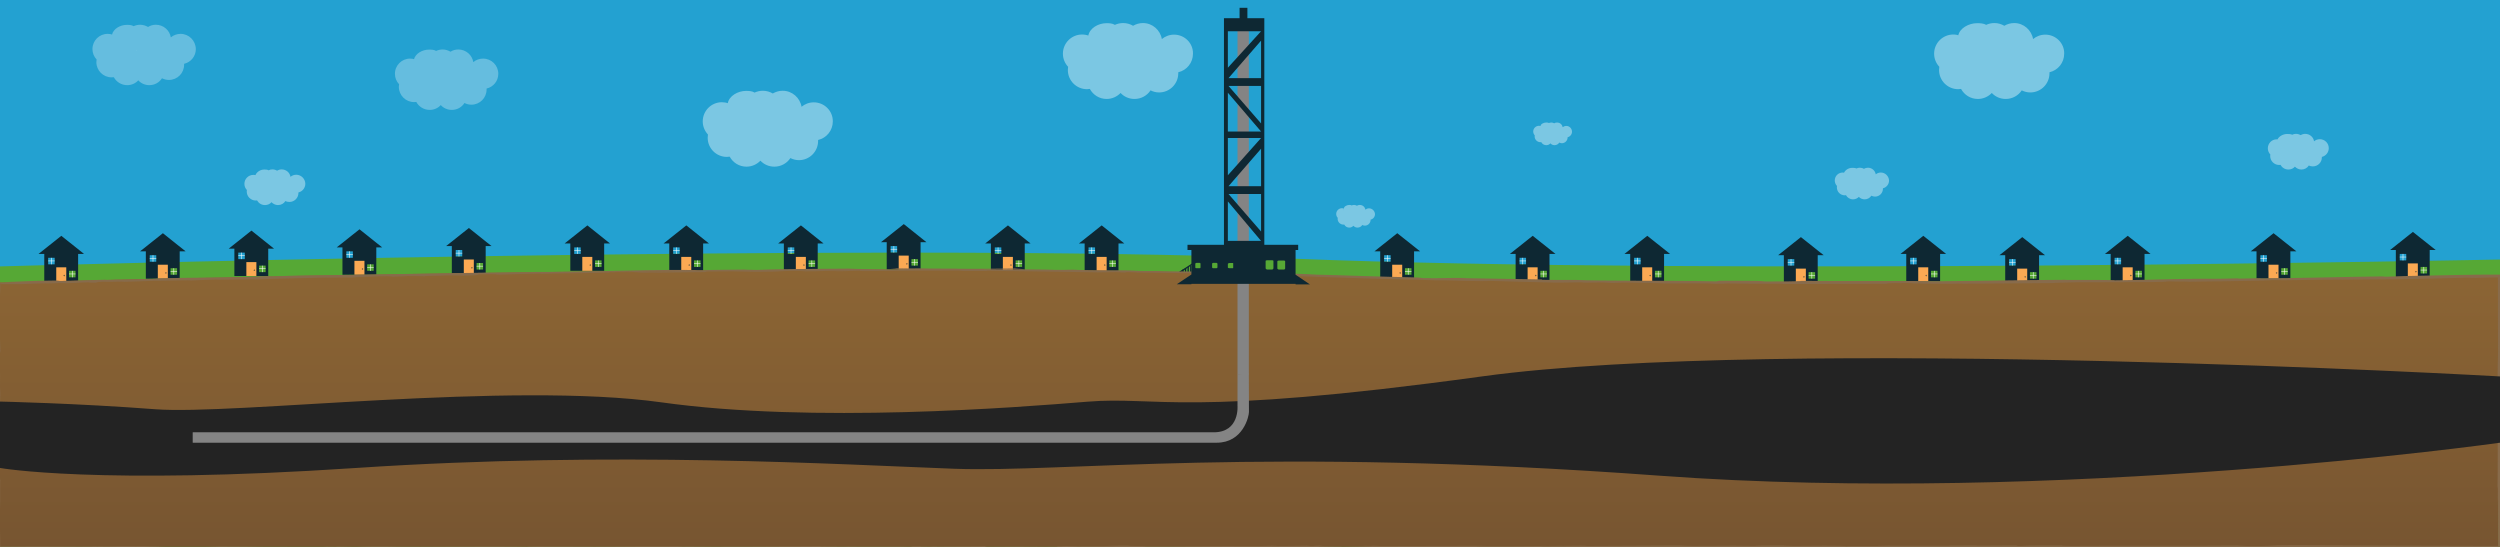 <?xml version="1.0" encoding="utf-8"?>
<!-- Generator: Adobe Illustrator 18.0.0, SVG Export Plug-In . SVG Version: 6.00 Build 0)  -->
<!DOCTYPE svg PUBLIC "-//W3C//DTD SVG 1.1//EN" "http://www.w3.org/Graphics/SVG/1.1/DTD/svg11.dtd">
<svg version="1.1" id="Layer_1" xmlns="http://www.w3.org/2000/svg" xmlns:xlink="http://www.w3.org/1999/xlink" x="0px" y="0px"
	 viewBox="0 0 1920 420" enable-background="new 0 0 1920 420" xml:space="preserve">
<rect id="gas-hero-base" fill="#23A1D1" width="1920" height="420"/>
<path fill="#56A835" d="M0,204.6c0,0,668.6-19.1,992-6c323.4,13.1,928,0.7,928,0.7V420H0V204.6z"/>
<g id="house">
	<path fill="#0E2833" d="M774.1,173.1L756.6,187h4.4v21h26v-21h4.5L774.1,173.1z M769,195h-5v-5h5V195z M785,205h-5v-5h5V205z"/>
	<rect x="770.2" y="197.3" fill="#FBA953" width="7.7" height="10.7"/>
	<rect x="764" y="192.2" fill="#FFFFFF" width="5" height="0.4"/>
	<rect x="766.3" y="190" fill="#FFFFFF" width="0.4" height="5"/>
	<rect x="780" y="202.2" fill="#FFFFFF" width="5" height="0.4"/>
	<rect x="782.3" y="200" fill="#FFFFFF" width="0.4" height="5"/>
	<circle fill="none" stroke="#0E2833" stroke-width="0.25" stroke-miterlimit="10" cx="776.4" cy="203.6" r="0.4"/>
</g>
<g id="house_13_">
	<path fill="#0E2833" d="M846.1,173.1L828.6,187h4.4v21h26v-21h4.5L846.1,173.1z M841,195h-5v-5h5V195z M857,205h-5v-5h5V205z"/>
	<rect x="842.2" y="197.3" fill="#FBA953" width="7.7" height="10.7"/>
	<rect x="836" y="192.2" fill="#FFFFFF" width="5" height="0.4"/>
	<rect x="838.3" y="190" fill="#FFFFFF" width="0.4" height="5"/>
	<rect x="852" y="202.2" fill="#FFFFFF" width="5" height="0.4"/>
	<rect x="854.3" y="200" fill="#FFFFFF" width="0.4" height="5"/>
	<circle fill="none" stroke="#0E2833" stroke-width="0.25" stroke-miterlimit="10" cx="848.4" cy="203.6" r="0.4"/>
</g>
<g id="house_34_">
	<path fill="#0E2833" d="M1073.1,179.1l-17.5,13.9h4.4v21h26v-21h4.6L1073.1,179.1z M1068,201h-5v-5h5V201z M1084,211h-5v-5h5V211z"
		/>
	<rect x="1069.2" y="203.3" fill="#FBA953" width="7.7" height="10.7"/>
	<rect x="1063" y="198.2" fill="#FFFFFF" width="5" height="0.4"/>
	<rect x="1065.3" y="196" fill="#FFFFFF" width="0.4" height="5"/>
	<rect x="1079" y="208.2" fill="#FFFFFF" width="5" height="0.4"/>
	<rect x="1081.3" y="206" fill="#FFFFFF" width="0.4" height="5"/>
	<circle fill="none" stroke="#0E2833" stroke-width="0.25" stroke-miterlimit="10" cx="1075.4" cy="209.6" r="0.4"/>
</g>
<g id="house_33_">
	<path fill="#0E2833" d="M1177.1,181.1l-17.5,13.9h4.4v21h26v-21h4.6L1177.1,181.1z M1172,203h-5v-5h5V203z M1188,213h-5v-5h5V213z"
		/>
	<rect x="1173.2" y="205.3" fill="#FBA953" width="7.7" height="10.7"/>
	<rect x="1167" y="200.2" fill="#FFFFFF" width="5" height="0.4"/>
	<rect x="1169.3" y="198" fill="#FFFFFF" width="0.4" height="5"/>
	<rect x="1183" y="210.2" fill="#FFFFFF" width="5" height="0.4"/>
	<rect x="1185.3" y="208" fill="#FFFFFF" width="0.4" height="5"/>
	<circle fill="none" stroke="#0E2833" stroke-width="0.25" stroke-miterlimit="10" cx="1179.4" cy="211.6" r="0.4"/>
</g>
<g id="house_32_">
	<path fill="#0E2833" d="M1265.1,181.1l-17.5,13.9h4.4v21h26v-21h4.6L1265.1,181.1z M1260,203h-5v-5h5V203z M1276,213h-5v-5h5V213z"
		/>
	<rect x="1261.2" y="205.3" fill="#FBA953" width="7.7" height="10.7"/>
	<rect x="1255" y="200.2" fill="#FFFFFF" width="5" height="0.4"/>
	<rect x="1257.3" y="198" fill="#FFFFFF" width="0.4" height="5"/>
	<rect x="1271" y="210.2" fill="#FFFFFF" width="5" height="0.4"/>
	<rect x="1273.3" y="208" fill="#FFFFFF" width="0.4" height="5"/>
	<circle fill="none" stroke="#0E2833" stroke-width="0.25" stroke-miterlimit="10" cx="1267.4" cy="211.6" r="0.4"/>
</g>
<g id="house_31_">
	<path fill="#0E2833" d="M1383.1,182.1l-17.5,13.9h4.4v21h26v-21h4.6L1383.1,182.1z M1378,204h-5v-5h5V204z M1394,214h-5v-5h5V214z"
		/>
	<rect x="1379.2" y="206.3" fill="#FBA953" width="7.7" height="10.7"/>
	<rect x="1373" y="201.2" fill="#FFFFFF" width="5" height="0.4"/>
	<rect x="1375.3" y="199" fill="#FFFFFF" width="0.4" height="5"/>
	<rect x="1389" y="211.2" fill="#FFFFFF" width="5" height="0.4"/>
	<rect x="1391.3" y="209" fill="#FFFFFF" width="0.4" height="5"/>
	<circle fill="none" stroke="#0E2833" stroke-width="0.25" stroke-miterlimit="10" cx="1385.4" cy="212.6" r="0.4"/>
</g>
<g id="house_30_">
	<path fill="#0E2833" d="M1477.1,181.1l-17.5,13.9h4.4v21h26v-21h4.6L1477.1,181.1z M1472,203h-5v-5h5V203z M1488,213h-5v-5h5V213z"
		/>
	<rect x="1473.2" y="205.3" fill="#FBA953" width="7.7" height="10.7"/>
	<rect x="1467" y="200.2" fill="#FFFFFF" width="5" height="0.4"/>
	<rect x="1469.3" y="198" fill="#FFFFFF" width="0.4" height="5"/>
	<rect x="1483" y="210.2" fill="#FFFFFF" width="5" height="0.4"/>
	<rect x="1485.3" y="208" fill="#FFFFFF" width="0.4" height="5"/>
	<circle fill="none" stroke="#0E2833" stroke-width="0.25" stroke-miterlimit="10" cx="1479.4" cy="211.6" r="0.4"/>
</g>
<g id="house_27_">
	<path fill="#0E2833" d="M1553.1,182.1l-17.5,13.9h4.4v21h26v-21h4.6L1553.1,182.1z M1548,204h-5v-5h5V204z M1564,214h-5v-5h5V214z"
		/>
	<rect x="1549.2" y="206.3" fill="#FBA953" width="7.7" height="10.7"/>
	<rect x="1543" y="201.2" fill="#FFFFFF" width="5" height="0.4"/>
	<rect x="1545.3" y="199" fill="#FFFFFF" width="0.4" height="5"/>
	<rect x="1559" y="211.2" fill="#FFFFFF" width="5" height="0.4"/>
	<rect x="1561.3" y="209" fill="#FFFFFF" width="0.4" height="5"/>
	<circle fill="none" stroke="#0E2833" stroke-width="0.25" stroke-miterlimit="10" cx="1555.4" cy="212.6" r="0.4"/>
</g>
<g id="house_26_">
	<path fill="#0E2833" d="M1634.1,181.1l-17.5,13.9h4.4v21h26v-21h4.6L1634.1,181.1z M1629,203h-5v-5h5V203z M1645,213h-5v-5h5V213z"
		/>
	<rect x="1630.2" y="205.3" fill="#FBA953" width="7.7" height="10.7"/>
	<rect x="1624" y="200.2" fill="#FFFFFF" width="5" height="0.4"/>
	<rect x="1626.3" y="198" fill="#FFFFFF" width="0.4" height="5"/>
	<rect x="1640" y="210.2" fill="#FFFFFF" width="5" height="0.4"/>
	<rect x="1642.3" y="208" fill="#FFFFFF" width="0.4" height="5"/>
	<circle fill="none" stroke="#0E2833" stroke-width="0.25" stroke-miterlimit="10" cx="1636.4" cy="211.6" r="0.4"/>
</g>
<g id="house_25_">
	<path fill="#0E2833" d="M1746.1,179.1l-17.5,13.9h4.4v21h26v-21h4.6L1746.1,179.1z M1741,201h-5v-5h5V201z M1757,211h-5v-5h5V211z"
		/>
	<rect x="1742.2" y="203.3" fill="#FBA953" width="7.7" height="10.7"/>
	<rect x="1736" y="198.2" fill="#FFFFFF" width="5" height="0.4"/>
	<rect x="1738.3" y="196" fill="#FFFFFF" width="0.4" height="5"/>
	<rect x="1752" y="208.2" fill="#FFFFFF" width="5" height="0.4"/>
	<rect x="1754.3" y="206" fill="#FFFFFF" width="0.4" height="5"/>
	<circle fill="none" stroke="#0E2833" stroke-width="0.25" stroke-miterlimit="10" cx="1748.4" cy="209.6" r="0.4"/>
</g>
<g id="house_24_">
	<path fill="#0E2833" d="M1853.1,178.1l-17.5,13.9h4.4v21h26v-21h4.6L1853.1,178.1z M1848,200h-5v-5h5V200z M1864,210h-5v-5h5V210z"
		/>
	<rect x="1849.2" y="202.3" fill="#FBA953" width="7.7" height="10.7"/>
	<rect x="1843" y="197.2" fill="#FFFFFF" width="5" height="0.4"/>
	<rect x="1845.3" y="195" fill="#FFFFFF" width="0.4" height="5"/>
	<rect x="1859" y="207.2" fill="#FFFFFF" width="5" height="0.4"/>
	<rect x="1861.3" y="205" fill="#FFFFFF" width="0.4" height="5"/>
	<circle fill="none" stroke="#0E2833" stroke-width="0.25" stroke-miterlimit="10" cx="1855.4" cy="208.6" r="0.4"/>
</g>
<g id="house_1_">
	<path fill="#0E2833" d="M694.1,172.1L676.6,186h4.4v21h26v-21h4.5L694.1,172.1z M689,194h-5v-5h5V194z M705,204h-5v-5h5V204z"/>
	<rect x="690.2" y="196.3" fill="#FBA953" width="7.7" height="10.7"/>
	<rect x="684" y="191.2" fill="#FFFFFF" width="5" height="0.4"/>
	<rect x="686.3" y="189" fill="#FFFFFF" width="0.4" height="5"/>
	<rect x="700" y="201.2" fill="#FFFFFF" width="5" height="0.4"/>
	<rect x="702.3" y="199" fill="#FFFFFF" width="0.4" height="5"/>
	<circle fill="none" stroke="#0E2833" stroke-width="0.25" stroke-miterlimit="10" cx="696.4" cy="202.6" r="0.4"/>
</g>
<g id="house_8_">
	<path fill="#0E2833" d="M615.1,173.1L597.6,187h4.4v21h26v-21h4.5L615.1,173.1z M610,195h-5v-5h5V195z M626,205h-5v-5h5V205z"/>
	<rect x="611.2" y="197.3" fill="#FBA953" width="7.7" height="10.7"/>
	<rect x="605" y="192.2" fill="#FFFFFF" width="5" height="0.4"/>
	<rect x="607.3" y="190" fill="#FFFFFF" width="0.4" height="5"/>
	<rect x="621" y="202.2" fill="#FFFFFF" width="5" height="0.4"/>
	<rect x="623.3" y="200" fill="#FFFFFF" width="0.4" height="5"/>
	<circle fill="none" stroke="#0E2833" stroke-width="0.25" stroke-miterlimit="10" cx="617.4" cy="203.6" r="0.4"/>
</g>
<g id="house_9_">
	<path fill="#0E2833" d="M527.1,173.1L509.6,187h4.4v21h26v-21h4.5L527.1,173.1z M522,195h-5v-5h5V195z M538,205h-5v-5h5V205z"/>
	<rect x="523.2" y="197.3" fill="#FBA953" width="7.7" height="10.7"/>
	<rect x="517" y="192.2" fill="#FFFFFF" width="5" height="0.4"/>
	<rect x="519.3" y="190" fill="#FFFFFF" width="0.4" height="5"/>
	<rect x="533" y="202.2" fill="#FFFFFF" width="5" height="0.4"/>
	<rect x="535.3" y="200" fill="#FFFFFF" width="0.4" height="5"/>
	<circle fill="none" stroke="#0E2833" stroke-width="0.25" stroke-miterlimit="10" cx="529.4" cy="203.6" r="0.4"/>
</g>
<g id="house_10_">
	<path fill="#0E2833" d="M451.1,173.1L433.6,187h4.4v21h26v-21h4.5L451.1,173.1z M446,195h-5v-5h5V195z M462,205h-5v-5h5V205z"/>
	<rect x="447.2" y="197.3" fill="#FBA953" width="7.7" height="10.7"/>
	<rect x="441" y="192.2" fill="#FFFFFF" width="5" height="0.4"/>
	<rect x="443.3" y="190" fill="#FFFFFF" width="0.4" height="5"/>
	<rect x="457" y="202.2" fill="#FFFFFF" width="5" height="0.4"/>
	<rect x="459.3" y="200" fill="#FFFFFF" width="0.4" height="5"/>
	<circle fill="none" stroke="#0E2833" stroke-width="0.25" stroke-miterlimit="10" cx="453.4" cy="203.6" r="0.4"/>
</g>
<g id="house_11_">
	<path fill="#0E2833" d="M360.1,175.1L342.6,189h4.4v21h26v-21h4.5L360.1,175.1z M355,197h-5v-5h5V197z M371,207h-5v-5h5V207z"/>
	<rect x="356.2" y="199.3" fill="#FBA953" width="7.7" height="10.7"/>
	<rect x="350" y="194.2" fill="#FFFFFF" width="5" height="0.4"/>
	<rect x="352.3" y="192" fill="#FFFFFF" width="0.4" height="5"/>
	<rect x="366" y="204.2" fill="#FFFFFF" width="5" height="0.4"/>
	<rect x="368.3" y="202" fill="#FFFFFF" width="0.4" height="5"/>
	<circle fill="none" stroke="#0E2833" stroke-width="0.25" stroke-miterlimit="10" cx="362.4" cy="205.6" r="0.4"/>
</g>
<g id="house_12_">
	<path fill="#0E2833" d="M276.1,176.1L258.6,190h4.4v21h26v-21h4.5L276.1,176.1z M271,198h-5v-5h5V198z M287,208h-5v-5h5V208z"/>
	<rect x="272.2" y="200.3" fill="#FBA953" width="7.7" height="10.7"/>
	<rect x="266" y="195.2" fill="#FFFFFF" width="5" height="0.4"/>
	<rect x="268.3" y="193" fill="#FFFFFF" width="0.4" height="5"/>
	<rect x="282" y="205.2" fill="#FFFFFF" width="5" height="0.4"/>
	<rect x="284.3" y="203" fill="#FFFFFF" width="0.4" height="5"/>
	<circle fill="none" stroke="#0E2833" stroke-width="0.25" stroke-miterlimit="10" cx="278.4" cy="206.6" r="0.4"/>
</g>
<g id="stairs">
	<line fill="none" stroke="#0E2833" stroke-miterlimit="10" x1="912.5" y1="205" x2="912.5" y2="213"/>
	<line fill="none" stroke="#0E2833" stroke-miterlimit="10" x1="914.5" y1="204" x2="914.5" y2="212"/>
	<line fill="none" stroke="#0E2833" stroke-miterlimit="10" x1="910.5" y1="206" x2="910.5" y2="214"/>
	<line fill="none" stroke="#0E2833" stroke-miterlimit="10" x1="908.5" y1="207" x2="908.5" y2="215"/>
	<line fill="none" stroke="#0E2833" stroke-miterlimit="10" x1="906.5" y1="209" x2="906.5" y2="215"/>
	<line fill="none" stroke="#0E2833" stroke-miterlimit="10" x1="904.5" y1="210" x2="904.5" y2="216"/>
	<line fill="none" stroke="#0E2833" stroke-miterlimit="10" x1="916.1" y1="202.5" x2="896.1" y2="215.5"/>
</g>
<g id="house_20_">
	<path fill="#0E2833" d="M193.1,177.1L175.6,191h4.4v21h26v-21h4.5L193.1,177.1z M188,199h-5v-5h5V199z M204,209h-5v-5h5V209z"/>
	<rect x="189.2" y="201.3" fill="#FBA953" width="7.7" height="10.7"/>
	<rect x="183" y="196.2" fill="#FFFFFF" width="5" height="0.4"/>
	<rect x="185.3" y="194" fill="#FFFFFF" width="0.4" height="5"/>
	<rect x="199" y="206.2" fill="#FFFFFF" width="5" height="0.4"/>
	<rect x="201.3" y="204" fill="#FFFFFF" width="0.4" height="5"/>
	<circle fill="none" stroke="#0E2833" stroke-width="0.25" stroke-miterlimit="10" cx="195.4" cy="207.6" r="0.4"/>
</g>
<g id="house_21_">
	<path fill="#0E2833" d="M125.1,179.1L107.6,193h4.4v21h26v-21h4.5L125.1,179.1z M120,201h-5v-5h5V201z M136,211h-5v-5h5V211z"/>
	<rect x="121.2" y="203.3" fill="#FBA953" width="7.7" height="10.7"/>
	<rect x="115" y="198.2" fill="#FFFFFF" width="5" height="0.4"/>
	<rect x="117.3" y="196" fill="#FFFFFF" width="0.4" height="5"/>
	<rect x="131" y="208.2" fill="#FFFFFF" width="5" height="0.4"/>
	<rect x="133.3" y="206" fill="#FFFFFF" width="0.4" height="5"/>
	<circle fill="none" stroke="#0E2833" stroke-width="0.25" stroke-miterlimit="10" cx="127.4" cy="209.6" r="0.4"/>
</g>
<g id="house_22_">
	<path fill="#0E2833" d="M47.1,181.1L29.6,195H34v21h26v-21h4.5L47.1,181.1z M42,203h-5v-5h5V203z M58,213h-5v-5h5V213z"/>
	<rect x="43.2" y="205.3" fill="#FBA953" width="7.7" height="10.7"/>
	<rect x="37" y="200.2" fill="#FFFFFF" width="5" height="0.4"/>
	<rect x="39.3" y="198" fill="#FFFFFF" width="0.4" height="5"/>
	<rect x="53" y="210.2" fill="#FFFFFF" width="5" height="0.4"/>
	<rect x="55.3" y="208" fill="#FFFFFF" width="0.4" height="5"/>
	<circle fill="none" stroke="#0E2833" stroke-width="0.25" stroke-miterlimit="10" cx="49.4" cy="211.6" r="0.4"/>
</g>
<g>
	<linearGradient id="SVGID_1_" gradientUnits="userSpaceOnUse" x1="959" y1="206.974" x2="959" y2="421">
		<stop  offset="0" style="stop-color:#8C6534"/>
		<stop  offset="1" style="stop-color:#775531"/>
	</linearGradient>
	<path fill="url(#SVGID_1_)" d="M-1,217c0,0,668.6-18,992-5.7c323.4,12.4,928,0.7,928,0.7v209H-1V217z"/>
	<g>
		<g>
			<g>
				<g>
					<path fill="#886B4B" d="M0.2,217c-0.1-2.2-0.3-1-0.2,5.2l0.3,4.4L0.2,217z"/>
					<path fill="#886B4B" d="M-0.4,258.5c0.2,7.3,0.4,15.6,0.7,10.9c-0.3-7.2-0.2-8.9-0.6-16.7c0-6.2,0.1-10.8,0.2-9.7
						c-0.1-2.2,0.1-9.6-0.1-12.9c-0.3,8-0.3,18.2-0.1,28.8C-0.3,261.2-0.4,259-0.4,258.5z"/>
					<path fill="#886B4B" d="M440.5,421l-3.9,0C437.7,420.9,439,420.9,440.5,421z"/>
					<path fill="#886B4B" d="M814.1,421.1c-2.8,0-4,0-4.2,0.1C812.6,421.2,814.8,421.2,814.1,421.1z"/>
					<path fill="#886B4B" d="M877.9,421.5c-1.4,0-2.5,0-3.8,0C875.6,421.5,877,421.5,877.9,421.5z"/>
					<path fill="#886B4B" d="M440.5,421l10,0.1C451.2,421,445.4,421,440.5,421z"/>
					<path fill="#886B4B" d="M0.4,341.6c0-2.1,0-3.8-0.1-5.4c0,1.7,0,3.4,0,5.1C0.3,341.4,0.3,341.5,0.4,341.6z"/>
					<path fill="#886B4B" d="M275.8,421.2l-3,0c-0.9,0-1.7,0.1-2.5,0.1L275.8,421.2z"/>
					<path fill="#886B4B" d="M149.4,421.3c2.9,0,3.9-0.3,4.9-0.4c-1.6,0.1-3.7,0.2-6.2,0.2C148.1,421.1,148.4,421.2,149.4,421.3z"/>
					<path fill="#886B4B" d="M-0.8,370l0-3.6C-0.8,367.3-0.8,368.9-0.8,370z"/>
					<path fill="#886B4B" d="M366.3,421.3c0.2,0,0.7,0.1,1.2,0.1C367.4,421.4,367,421.3,366.3,421.3z"/>
					<path fill="#886B4B" d="M146,214.9C146.1,214.9,146,214.8,146,214.9C145.3,214.9,145,214.9,146,214.9z"/>
					<path fill="#886B4B" d="M-0.5,216.9l2-0.1c0.2-0.1,0.4-0.1,0.4-0.2L-0.5,216.9z"/>
					<path fill="#886B4B" d="M994.7,421.9c-0.2,0-0.3,0-0.5,0C991.1,421.9,992.8,421.9,994.7,421.9z"/>
					<path fill="#886B4B" d="M1920.7,273.6c-0.3,12.1-0.3-19.8-0.6-1.5C1920.2,270.4,1920.5,288.7,1920.7,273.6z"/>
					<path fill="#886B4B" d="M0.3,344.9c0,1.7,0,3.4,0,5.2C0.3,347.7,0.3,346.1,0.3,344.9z"/>
					<path fill="#886B4B" d="M1920.1,272.1L1920.1,272.1l0,1.9C1920,273.2,1920.1,272.8,1920.1,272.1z"/>
					<path fill="#886B4B" d="M1263.7,421.7c-0.6,0-1.6-0.1-2.7-0.1C1261,421.6,1261.6,421.6,1263.7,421.7z"/>
					<path fill="#886B4B" d="M1063.3,421.3l5,0C1066.3,421.3,1064.7,421.3,1063.3,421.3z"/>
					<path fill="#886B4B" d="M1367.7,421.3c2.7,0,3.6,0.1,7.3,0c-0.3,0-0.7,0-1.1,0C1372.6,421.3,1370.8,421.3,1367.7,421.3z"/>
					<path fill="#886B4B" d="M1476,421.3c-0.6,0-1.3,0-2-0.1c-1.1,0-2.3,0-3.4,0L1476,421.3z"/>
					<path fill="#886B4B" d="M475.1,209.4c-2.4-0.1-3.8-0.1-5-0.2C471.8,209.4,455.8,209.7,475.1,209.4z"/>
					<path fill="#886B4B" d="M0.2,341.7c0.1,0.6,0.1,1.6,0.1,3.2c0-1.2,0-2.4,0-3.6C0.3,341,0.2,340.9,0.2,341.7z"/>
					<path fill="#886B4B" d="M1372.1,419.1l17.2,0C1384.5,419.1,1378.3,419.1,1372.1,419.1z"/>
					<path fill="#886B4B" d="M1251.9,217.6l-4,0C1249.5,217.6,1250.9,217.6,1251.9,217.6z"/>
					<path fill="#886B4B" d="M1440.4,419.1c3.1,0.1,6.3,0.2,9.7,0.2c0.7,0,1.5,0,2-0.1L1440.4,419.1z"/>
					<path fill="#886B4B" d="M470,209.2C470.1,209.2,470.1,209.2,470,209.2C470.1,209.2,470.1,209.2,470,209.2z"/>
					<path fill="#886B4B" d="M356.7,211.4c16.4-0.2,7.7-0.5,11.2-0.7c19.6-0.4,9.1,0.1,15.7,0.2c12.2-0.3,21.6-0.7,30.7-0.8
						c0.7,0.1,2.5,0.1,0.4,0.2c12.9-0.4,38.3-0.5,53.4-1c1.1,0,1.7,0,2,0.1c-2.4-0.2-2.8-0.3-2.3-0.5c7.3-0.1,13.6-0.4,16.4-0.2
						c-4.5,0-4.9,0.1-7,0.2l7.7-0.2c6.9,0.3-10.5,0.2-10.5,0.5c15-0.3,32.5-0.7,44-0.7c2.4,0.3-26.9,0.4-11.5,0.5l-17.8,0
						c13.6,0.4-10.8,0.1,1.7,0.5c23.4-0.1,26.2-0.4,49.6-0.5c5.3-0.2-1.7-0.3,3.5-0.5c33.2-0.5,26.2,0.7,50.6,0.1
						c6.3-0.3,8.8-0.7,26.2-0.6l-5.9,0.4c22.7,0,12.9-0.6,36.7-0.4c-4.2,0.2-17.8,0.2-14.4,0.2c15.4,0.3,10.9-0.2,22.7-0.3l2.5,0.3
						c12.1-0.1,24.8-0.2,37.8-0.3c13,0,26.4,0,39.7-0.1c-1.5,0.1-6.1,0.2,0.2,0.3c8.4,0,17.2,0,26,0c4.4,0,8.9,0,13.3,0.1
						c4.5,0.1,8.9,0.1,13.4,0.2c17.9,0.3,35.6,0.5,51.8,0.8l12.4-0.2c2.9,0.1,5.4,0.2,2.2,0.2c12.7,0.3,0.7-0.2,6.8-0.2
						c7.2,0.1,9.5,0.3,5,0.3c11.2,0.1,27.1,0.3,43.2,0.5c4,0.1,8.1,0.1,12,0.2c4,0.1,7.9,0.2,11.6,0.3c7.5,0.2,14.5,0.5,20.4,0.8
						l-4.6-0.1c18.3,0.7,20.7,0,37.7,0.8l-3.3,0c19.9,0.6,40.9,1.3,60.7,2c4.9,0.2,9.8,0.3,14.6,0.4c4.8,0.1,9.4,0.2,13.9,0.3
						c9,0.2,17.5,0.5,25.1,0.8c2.9-0.1,12.8,0.1,22.2,0.4c9.5,0.2,18.5,0.3,19.8,0c22.8,0.6,16.2,0.6,48.3,1.3
						c8.6,0.2,12.8-0.2,23.3-0.2l0.3,0.3l14.4-0.2l7.6,0.4l9.9,0c-4-0.1-8.4-0.2-7.8-0.3c7.8,0,17.2,0.1,24.8,0.3
						c3.8,0.1,7.1,0.2,9.5,0.2c2.4,0.1,3.9,0.1,3.9,0.2l36.7-0.1c-0.8,0.1-7,0.1-11.8,0.2c19.6-0.2,3.6,0.3,21.5,0.1
						c-2.4-0.1,1.3-0.2,1.7-0.2c8.9,0.2,29.3,0.3,44.4,0.2l-2.9,0.2c27.2,0,57.4,0,87.9-0.2c-11-0.1-8.4-0.4,0.5-0.5l3.6,0.3
						c5.8-0.2-9.4-0.1,2.5-0.4c11.4,0,7.7,0.3,1.1,0.5l13.9-0.2c0.8,0.1-2.4,0.2-3.3,0.3c5.7-0.2,23.9,0.3,32.1-0.1l0.8,0.1
						c30.5-0.2,44.4-0.3,69.2-0.5c0.5-0.3,10.2-0.3,17.6-0.6c18.3-0.1,38.6,0,60.6-0.2c15.5-0.3,4.5-0.3,11.5-0.5
						c1.1,0.2,23.1,0,11.7,0.3c26.4-0.3,33.7-0.4,67.2-1c-3.6-0.1-7.7-0.1-5.6-0.2c6.1-0.1,13.8-0.1,12.9,0.1l-1.6,0
						c37.5-0.8,86.6-0.4,116.4-1.4l-1.7,0.1l31-0.8c14.2-0.2-8.5,0.3,2,0.3c7.4-0.2,14-0.4,20.1-0.5c0,10.4,0,19.5,0,28.6
						c0,9.4,0,18.8,0.1,29.3c-0.8,21.3,0.1,75.6-0.4,104.3l0.2-1.7c0.2,7.4-0.1,9-0.1,14.5c0.1-0.8,0.2-8.1,0.3-3.4
						c0,11.4,0,22.9,0.1,34.7c-25.7-0.1-51.8-0.1-78-0.2c-26.6-0.1-53.2-0.2-79.5-0.3c-23.6,0-13.4,0.9-43.1,0.5l8.4-0.3
						c-47.6,0.4-97.4,0-144,0.3c2.8-0.1,2.9-0.2,7.4-0.2c-4.9-0.1-14-0.1-21.9-0.1c-3.9,0-7.6,0.1-10.3,0.1c-1.3,0-2.4,0.1-3.2,0.1
						c-0.8,0-1.2,0-1.2,0.1c-7.3,0-1.7-0.2-6.2-0.3c-9.9-0.1-24.8,0.3-30,0.1c-0.9,0,2.8-0.1,4.6-0.1c-6.4,0.1-30,0-23.8,0.2
						c-17.5-0.1-33.5,0.1-47.4,0c-9.1,0.3-30-0.1-32.8,0.3c1.3-0.5-30.7-0.4-41.7-0.2c3.7-0.1-9.6-0.1-5.3-0.3
						c-12.6,0-24.2,0.1-22,0.3c-23.3-0.5-46.8,0.4-59.9-0.3c-37.5,0.2-72.2,0.3-106,0.5c1.2-0.5,37.3,0,35.9-0.5
						c-32,0.2-50.5,0.6-82.2,0.5c-8.2-0.1,4.7-0.2,7.4-0.3c-32,0.2-61.8,0-90.3,0.2c0,0,0.8,0,2-0.1c1.1,0,2.6,0,4.1-0.1
						c-5.6,0-13-0.1-12.4,0.1l5.5-0.1c9,0.3-22.3,0.6-23.3,0.8c9.5-0.6-28.1-0.1-13-0.9c-3.7,0-8.3,0.1-7.5,0.3
						c-5.5,0-7.2-0.1-1.7-0.3c-20.1,0.1-13,0.3-31.2,0.3c0.1-0.1,3.7-0.1,5.6-0.3c-9.2,0.2-18.5,0.4-33.9,0.3
						c0.9-0.1-0.9-0.1,3.7-0.1c-26.4,0-45,0.5-74,0.3c8.5-0.4-9.9-0.1-11.4-0.5l-15.6,0.1l6.3,0.2c-13.6,0-25.7,0.3-37.4,0.1
						l10.1-0.2l-25.6,0.1l14.5,0.1c-13.8,0.2,1.5,0.5-16.7,0.4c3.7,0-13.7,0-20.8-0.2l0,0c-6.8,0.1-13.7,0.2-23.8,0.2
						c-2.6-0.1,2.1-0.4,0.4-0.5c-6.7,0.3-32,0.1-40.4,0.4c2.8-0.1,3-0.3,2-0.3l-5.6,0.3c-6.3-0.1-7.2-0.1-6.2-0.3
						c-19,0,6,0.5-16.5,0.3c1.8,0,0.9-0.1,4.6-0.1c-22.7-0.1-43.8,0.2-64.6,0c-6.1-0.4,18.2-0.1,11.2-0.4c-30,0.1-62.2,0.5-91.3,0.4
						l5.4,0c-4,0.5-21.6-0.3-36.3,0c3.6,0,4.7-0.3,3.7-0.2c-19.9-0.1-40.7,0.1-70.9,0.3l3.7-0.1c-11.7-0.1-30.9-0.1-43.6-0.1
						c-3.8,0.1-11,0.1-6.6,0.3c-39.1-0.8-74.5,0.4-109.2-0.2c4.1,0,9.9-0.1,6.6-0.1l-29.5,0.1c2.3,0.2,3.9,0.1,10.1,0.3
						c-3.7,0.1-12.1,0.2-19.4,0.2c13.3-0.2-0.1-0.4-5.9-0.5c1,0.1-1,0.1-0.5,0.2c-15.4-0.4-2.6,0.5-23.6,0.2l1.1-0.1
						c-7.9,0.1-15.1,0.2-23.6,0.2c-3.5-0.3,8.4-0.1,8.9-0.3c-11.9,0-23.6,0.5-34.4,0.2c5.1,0,12.4-0.1,17.4-0.1
						c-11.8-0.3-13.1-0.2-21.9-0.3l0.9,0l-20.2-0.1l5.1,0.1c-14.9,0.7-30.4,0.1-50.5,0.6c19.6-0.4,3.2-0.3,4.7-0.6
						c-5.1-0.1-13-0.2-10.7-0.3c-9.5,0.2-15.9-0.2-29.3,0.2c-0.6-0.1-10.2,0-8-0.3c-12.4,0.1,2.9,0.2,1.9,0.3
						c-19.1,0.3-44.8-0.4-72.2,0.1c-1.5,0-2.8,0-3.6,0c-0.1-4.8-0.1-8.7-0.2-12.2c-0.1-3.6-0.1-6.8-0.2-10c-0.1-6.4-0.2-12.8-0.3-23
						c0.2-7.4,0.4,6.1,0.4,6.1c0.1-11.9,0.1-20.9,0-32.2c0.1,2.3,0.2-0.1,0.3-3.5c0-9-0.4-6-0.2-18c0.1,2,0.3,4.7,0.4,9
						C0.1,325.6,0,315-0.1,304c0.2-2.9,0.3,6.7,0.4,10.5c-0.1-12.4-0.2-32.1-0.4-35.9l-0.1,7.9c0-4.5,0.2-2.3,0.3,1
						c0.2,10.6-0.1,15.3-0.2,15.9l-0.1-7.8c-0.6,8.1,0.1,31.5,0.1,47.3l-0.4-6.6l0.3,16.2c-0.1,3.4-0.3,5.8-0.4-2
						c-0.2,11.3,0.1,10-0.1,19.8c0,1.1-0.1,0.6-0.1-0.4l0.1,11.1c-0.1-2.2-0.3,1.8-0.2-5c-0.2,19.9,0.3,32,0,39.5l0-1.7
						c0,3,0,5.4,0,7c2.2,0,3.8,0,5-0.1c1.1,0,1.8,0,2.3-0.1c0.9,0,0.7-0.1,0.6-0.1c-0.2-0.1-0.1-0.2,9.2-0.4l13.9,0.8l2.7-0.3
						c2.8,0,8.5,0,7.4,0.2c10.6-0.2-1.8-0.1,4.3-0.3c13.7,0.3,37.7-0.1,40.8,0.4c4.9-0.2-13.1-0.2,1.5-0.3
						c4.2,0.5,16.9-0.1,29.4,0.2c-3.8,0.3-15.7,0.1-3.2,0.4c7.5-0.5,24.3,0.1,34.9,0c0.2-0.2,6-0.2,13.9-0.2c7.9,0,17.9,0,26.8,0
						c-1.1,0.1,33.3,0.2,49.8,0.3l-0.5,0.1c3.2-0.4,20.2-0.3,32.5-0.4c-0.5,0.2-2.7,0.3-9.4,0.4l11.6,0c2.7-0.1,6.4-0.2,13.9-0.2
						l-2.9,0.3c15.5,0,31.2-0.3,51.1-0.1c1.1-0.3-15.8-0.7,5.2-0.9c0.8,0.1,1.6,0.4-3.9,0.4c1.8,0,6.4-0.1,10.1-0.1l-8.4,0.2
						c9.1,0.1,4.7-0.2,12-0.2c-0.1,0.2,5.4,0.1,4.3,0.3c-1.9,0-6.3-0.1-9.1,0c8.2,0,18.1,0.2,21.3,0.3c-0.7-0.1,0-0.3,6-0.3
						c15.5,0,5.3,0.2,14.3,0.3c3.7-0.1,13.6,0,13.9-0.3c4.5,0,5.4,0.1,7.1,0.2c8-0.1,37.4,0,28.4-0.4l-2.1,0c0.4,0,0.8,0,1.3,0
						c-0.1,0,0,0-0.1,0h0.1c26.2-0.3,54.5,0.2,80.6,0l0,0.1c15.5-0.1,34.6-0.1,45.7-0.3c4.6,0,10.9,0.2,8.9,0.3
						c11.9-0.1,13.2-0.2,30.4,0c-11.9,0.2,4.1,0.2-12.2,0.1c15.4,0.1,18.9,0.2,35.5,0c-5.6,0.3,11.6,0.3,19,0.2l-10.8-0.2
						c8.3,0,15.5,0,22.8,0l-4,0.3c31.6,0.4,57-0.7,81,0c8.4-0.2-17.2-0.2-9.7-0.4c14.5,0,29.7,0.5,34.2,0.5
						c19.9,0.2,18.6-0.5,39.4-0.4c-2.7-0.1-5.2-0.4,10.4-0.5c14.5,0,17.9,0.5,8.7,0.6c-3.5,0-5.2,0-5-0.1c-4.7,0-10.9,0.1-5.1,0.2
						l1.9-0.1c7.2,0.1,27.2,0.1,22.5,0.3c11-0.1,4.7-0.2-3.4-0.3c18.7,0.2,29.1,0,48.3,0.1c-3.1-0.1-5.9-0.2-2.8-0.2
						c28.2,0.1,12.4-0.2,31.5-0.3c10.8,0.2-3.9,0.4,15.3,0.3c11.7,0.1,2.5,0.3-2.2,0.4c17.5-0.2,32.7,0.2,42.7,0.2l-9.2,0.1
						c5.5-0.1,10-0.1,14.6-0.1l-5.3-0.2c2.7,0,5.2,0,7,0c1.8,0,2.9,0,2.9,0.1c5.6-0.2-4.3-0.4,6.8-0.6c7.2,0.1,22-0.1,24.5,0.2
						c-22.7-0.1,2.5,0.3-16.7,0.4c3.7,0,8.2,0,13.7,0c0.8,0-0.8,0.1-2.2,0.1c21.7,0.3,10-0.4,32.5-0.3c-2.9,0.2,5.2,0.3,8.9,0.3
						c-9.1,0-4.3-0.3,4-0.4c14.4,0.1,15.7-0.1,23.2-0.1l-8.6-0.1c2.9-0.2,10.1-0.2,20.2-0.2c0.9,0.1-9.1,0.1-5.5,0.2
						c11.2-0.3,25.2,0.3,40.8,0.1c7.2,0.1,0.7,0.3,7,0.4c17.5-0.2,18.9,0.2,37.3,0.1c-5.3-0.2-6.2-0.2,6.7-0.4l-30.2,0.2l19.4-0.3
						c-9.1,0-19.2,0.1-24.7,0.1c9.2-0.2,8.3-0.1,3.9-0.3c12.5,0.4,24.7-0.2,39.1,0l-0.4,0.6c21.6,0.3,38.5-0.3,66.6-0.2l-9-0.1
						c3.8-0.2,17.4,0,26.5-0.1c-0.8,0.2,4.8,0.3,8.7,0.4c-0.5-0.1,20.6,0,23.1-0.4l12.5,0.3c22.7,0.1,25.9-0.6,47.7-0.5
						c-6.6,0.2,3.3,0.4-11.3,0.5c3.6,0,7.1,0,9.7,0c2.6,0,4.2,0,4.3-0.1c4.3,0.1,20.2-0.3,26.9-0.1c3.1-0.1,4.1-0.3,12.3-0.3
						c0.9,0,0,0.1,0,0.1c0,0,0.2,0,0.5,0c0.3,0,0.8,0,1.4,0c1.1,0,2.5,0,3.6-0.1c2.3,0,3.7-0.1,0.1-0.2c22.4,0.6,62.7,0,82.3,0.5
						c15.9,0,35.1-0.1,49.5-0.1c-0.9,0.1,0,0.1-2.8,0.1c19.9,0.2,12.2-0.6,34.9-0.4c11.6,0.3-12,0.2-4.8,0.3
						c3.1,0.6,27.3-0.1,42.6,0.3l-3.7,0c11.7,0.2,28.4-0.2,47.5-0.2c0,0-0.9,0.1-0.1,0.1c13-0.3,37.7-0.4,56-0.5
						c-5.7,0.3-8.3,0.1-4.8,0.4c8.2,0-2.4-0.4,14-0.5c5.3,0.1,17.2,0.3,18.7,0.5l-15.5,0c7.9,0.4,20,0,28.2,0l-1,0.2
						c23.7-0.1,24-0.4,49.5-0.4l-2.6-0.1c13.9-0.4,11.7,0.2,25.5-0.1l4.2,0.4c9.2-0.1,32.2-0.4,48.6-0.5c-9.3,0.3-28.6,0.4-40.5,0.6
						c9.1,0,30.9,0,35.7-0.2c-3.7,0-8.3,0.1-11.9,0.1c11.2-0.3,25.9-0.5,44-0.5c-1,0.2,3.2,0.3,9.9,0.4c6.9,0,16.3,0,25.4,0.1
						c0-5.6,0.1-11.1,0.1-15.9c0-4.5,0.1-8.3,0.2-10.8c-0.3-32.1,0.1-63.6,0.1-101c-0.6,13.3,0-10.9-0.6-8.6c0-8.7,0-12,0-12.8
						l0.4-26.4c0.2-6.3,0.1,8.3,0.3,7.5c0-19.1,0.3-8,0.4-20.6c-0.2,2.6-0.3-6.6-0.2-17.5l-0.3,15.3c0-4.4-0.1-7.9-0.1-10.9
						c0-3.4,0-6.2,0-8.7c-1.5,0-2.9,0-4.3,0c-1,0-2,0-3,0c-2,0-3.9,0-6.1,0c-4.5,0-10,0.1-19.1,0.4l8.5-0.3
						c-13.8,0.4-50.8,0.8-64.3,1.5c-2.4,0-5.7-0.2,0.4-0.3c-32.9,0.4-73.3,1.6-98.9,1.6l2.5-0.2c-6.1,0.1-10.7,0.4-18.4,0.4
						c0.4-0.1,2.5-0.2-0.4-0.2c-3.3,0.1-16.3,0.4-24.5,0.4l7-0.2c-32.1,0.1-49.3,1-76.2,1.3c0-0.1-1.6-0.2-4.1-0.2
						c-2.6-0.1-6.1-0.1-10-0.1c-7.9,0-17.4,0-23.7,0l0.4-0.1c-18.7,0.1-34.6,0.3-50.1,0.5c-15.5,0.2-30.7,0.5-48,0.6
						c-10.7-0.2-29-0.2-48.8-0.2c-19.8,0.1-41.3,0-58.6-0.1c5.3,0.1-0.9,0.3-7,0.4c-8.1-0.1-22.4,0.3-21.1-0.1l2.9,0
						c-6.1-0.4-22.8-0.4-35.8-0.4l-2.1,0.5c-8.5-0.2-18.3-0.3-28.6-0.4c-10.2,0-20.9-0.1-31.1-0.1c-20.4-0.1-38.8-0.2-48.1-0.6
						c-4.1,0-8.7,0-13.3,0c-4.6,0-9.2,0-13.2-0.1l0.4-0.3c-22.7-0.4-34.1-0.6-62.2-1l5.7-0.1c-15.9-0.3-20,0.4-34.7,0.1l-4.4-0.5
						c-6.9-0.2-13.9-0.3-20.8-0.5c-6.9-0.2-13.9-0.4-20.8-0.6c-13.9-0.5-27.7-0.9-41.4-1.2c0.5,0,1.3-0.1,5.7,0
						c-13-0.4-50.4-1.9-45.7-1.1c-0.1-0.1-1.9-0.2-4.8-0.3c-2.9-0.1-7-0.2-11.4-0.3c-9-0.2-19.8-0.5-27.2-0.5l2.3-0.2
						c-12.6,0.1-13,0.2-30.6,0c-4.2-0.1-3.7-0.3,1.9-0.1c-13.9-0.4-10.8,0.1-27.7-0.4l6.3-0.1c-14.3-0.3-13.2-0.2-21.1-0.1
						c-9,0-27.2-0.3-29.3-0.6c-1.9,0.1-9.8,0.3-18.2,0.1c-1.1-0.1,1.9-0.1,3.5-0.1c-12-0.2-20.9-0.2-28.8-0.2c-8,0-15,0.1-23.2-0.1
						c-0.3-0.1-1.4-0.1-2.8-0.2c9.5,0,18.1,0.1,24.1,0.1c6,0,9.5,0.1,8.8,0.1c0-0.3-15.4-0.4-3.1-0.7c-12.3,0.1-33.4,0.5-48.4,0.3
						c-0.7,0-1.4-0.1-2-0.1l1.5,0c-3.5,0-6.5,0-9.5,0c-4.8,0-7.8-0.1-12.4-0.1c-1.8-0.2-17.6-0.2-25.3-0.1c0.6,0.3-9.4,0.3,0,0.5
						c-1.2,0,1.4,0,6.5-0.1c1.2,0,2.5,0,3.3,0c-0.1,0-0.3,0-0.5,0c5,0,11.6,0,19,0c-6.1,0.1-12.4,0.2-20.8,0.1
						c-3.9,0.2-8.3,0.4-10.7,0.5c-10.5-0.4-30.7-0.5-33.5-0.8c-11.7,0.1-25.5,0.2-38.2,0.3c-12.7,0.2-24.3,0.3-31.6,0.7
						c-6.7,0.1-7.6-0.1-10.1-0.2c3.8-0.1,8.4-0.1,10.5-0.2c-13.3,0.2-39.4,0.3-42.6,0.7c-16.8,0,9.4-0.4-13.6-0.2l3.1-0.1
						c-45.3-0.1-73.6,1.6-123.8,1.6c3.5,0,5.2,0,5.9,0.1c-28.6,0.2-58.1,0.7-87.5,1.2c-29.4,0.5-58.7,1.1-86.9,1.3
						c-16.1,0.2-17.8,0.5-27.6,0.8l-3.5-0.2l-16.7,0.7c-23.8,0.7-41.2,0.1-71.2,1.2l3.9,0.1c-10.8,0.2-34.2,0.9-32.4,0.6
						c-1.1,0.1-3.5,0.3-7.8,0.3l-0.3-0.2l-26.5,0.9c-20.6,0.4,3.2-0.7-26.8,0c-11.2,0.3-31.8,1.3-27.6,1.3c4.5-0.1,11.5-0.2,11.8,0
						l-10.2,0.3c-1.8,0.5-9.7,1.2,15.4,0.9l17.4-0.7l5.6,0.1l-14.7,0.4c8.3,0,13.6-0.3,19.5-0.6c1.4,0.1,3.9,0.1,7.3,0.1l17.1-0.8
						c2.1,0.1-7.7,0.5,3.8,0.4c8-0.4-7.7-0.2,5.6-0.7c8.4,0,5.9,0.2,15.7-0.2c1.4,0.1-0.7,0.2-4.6,0.4c8.7-0.3,23.1-0.6,27.6-0.9
						c8.7,0.1,29.5-0.7,28.6-0.2c2.7-0.2,15.4-0.7,23.4-0.9c-14.6,0.8,30-0.6,26.1,0.1c10.8-0.7,39.1-1,58.3-1.6
						c-1.1,0.1-3.2,0.2-4.9,0.2c10.8-0.2,13.9-0.1,20.9-0.1c1.4-0.4,18.2-0.8,27.3-1.2c13.2,0.2-8,0.6-3.9,0.9
						c-0.7-0.3,23-0.7,18.5-0.9c10.1,0.1,8.7,0,13.9,0.2c1.8-0.5,9.4-0.2,17.8-0.7c14.7,0,3.8,0.4,19.9,0
						C371,211,356.7,211.4,356.7,211.4z M739.6,207.9L739.6,207.9c-3.3,0-6.1,0-7.9,0C733.4,207.9,735.6,207.9,739.6,207.9z
						 M771.8,208c-3.9,0-8.8,0-14-0.1c-1.1-0.1,0.1-0.2,3.3-0.2C759.4,207.8,767,207.9,771.8,208z M703.7,205.8c5.1,0,6.8,0,7.5,0.1
						c-2.4,0-5.2,0-8.9,0c-0.1,0-0.5,0-0.6,0C702.2,205.9,702.8,205.8,703.7,205.8z"/>
					<path fill="#886B4B" d="M694.6,206.2c-0.7,0-1.1,0-2.1,0c1,0,2,0,3,0.1c0.6,0,1.3-0.1,1.8-0.1
						C696.4,206.1,695.4,206.1,694.6,206.2z"/>
					<path fill="#886B4B" d="M435.9,420.9l0.7,0c-0.6,0-1.1,0-1.4,0C435.6,420.9,435.6,420.9,435.9,420.9z"/>
					<polygon fill="#886B4B" points="1216.1,217.4 1216,217.3 1213.2,217.4 					"/>
					<path fill="#886B4B" d="M258.7,420c-0.3,0-1-0.1-2.3-0.1C256.5,419.9,257.5,419.9,258.7,420z"/>
					<path fill="#886B4B" d="M182.1,419.9l-10.8-0.1C176,419.8,179.4,419.9,182.1,419.9z"/>
					<path fill="#886B4B" d="M123.3,419.8c-0.7,0-1,0.1-1.2,0.1c0,0,0.1,0,0.1,0L123.3,419.8z"/>
					<path fill="#886B4B" d="M1059.2,419.4c0.8,0,1.6,0,2.3,0C1066.8,419.4,1063.2,419.4,1059.2,419.4z"/>
					<path fill="#886B4B" d="M780.7,420.1c3,0,5.9-0.1,9-0.1C784.7,419.9,780.8,419.9,780.7,420.1z"/>
					<path fill="#886B4B" d="M1370.2,419.1C1370.2,419.1,1370.2,419.1,1370.2,419.1c0.6,0,1.2,0,1.9,0L1370.2,419.1z"/>
					<path fill="#886B4B" d="M802.6,419.9c-5-0.1-9.1,0-13,0C793.7,420,798.5,420,802.6,419.9z"/>
					<path fill="#886B4B" d="M0.4,289.1l0-2.8c0,0,0-0.1,0-0.3L0.4,289.1z"/>
					<path fill="#886B4B" d="M0.3,286l0-3.1C0.3,284.3,0.3,285.5,0.3,286z"/>
					<path fill="#886B4B" d="M0.2,276.2l0.1,6.6C0.3,280.5,0.3,277.7,0.2,276.2z"/>
					<path fill="#886B4B" d="M0.2,367.1l0.1,0.9C0.3,367.5,0.3,367.2,0.2,367.1z"/>
					<path fill="#886B4B" d="M0.3,390.7c0-5.6,0.2-14.2,0.2-22.1L0.3,368C0.5,371.7,0.1,385.4,0.3,390.7z"/>
					<path fill="#886B4B" d="M68.6,421l-19.8-0.1c3.5,0.1,8,0.3-1,0.3C72.8,421.5,42.6,420.9,68.6,421z"/>
					<path fill="#886B4B" d="M130.1,421.1c-10.7,0.1,0.1,0.2-0.4,0.2C136.4,421.3,138.1,421.2,130.1,421.1z"/>
					<path fill="#886B4B" d="M574.8,421.1l-1.1,0.3C581.9,421.4,573.8,421.3,574.8,421.1z"/>
					<polygon fill="#886B4B" points="659.8,419.8 651.8,419.7 648,419.9 					"/>
					<polygon fill="#886B4B" points="710,421.6 706.4,421.7 720.1,421.6 					"/>
					<path fill="#886B4B" d="M1456.7,421.6l-2.5-0.3C1448.7,421.3,1447.5,421.6,1456.7,421.6z"/>
					<path fill="#886B4B" d="M1779.1,421.2c3.5,0.2,12.6,0.3,18.2,0.1C1790.1,421.3,1782.8,421.2,1779.1,421.2z"/>
					<polygon fill="#886B4B" points="1301.6,215.5 1308.1,215.4 1295.8,215.5 					"/>
				</g>
			</g>
		</g>
	</g>
</g>
<g id="rig">
	<path fill="#232323" d="M1920,289.1c0,0-553-31.5-782,0s-249,15-302.9,19.4c-53.9,4.4-211,16.8-327.1,0.5
		c-116.1-16.3-328.8,9.9-388.7,5.3S0,308.4,0,308.4v51c0,0,74.2,13.3,273.5,0c199.3-13.3,374.4-2.5,459.2,0.6
		c84.8,3.1,234.3-17.3,541.4,5.3c307,22.6,645.9-25.3,645.9-25.3V289.1z"/>
	<rect x="950.4" y="16.8" fill="#848484" width="8.7" height="270.7"/>
	<path fill="#848484" d="M950.4,287.4l0,24.2c0,0,1.8,20.4-18.2,20.4H151.9H148v8h786.4c20.2,0,24.8-20.1,24.8-23.6
		s-0.1-29.4-0.1-29.4L950.4,287.4z"/>
	<path fill="#0E2833" d="M958,14V6h-6v8h-12v176h31V14H958z M943,24h25.5L943,52V24z M943,71.2l25.5,29.8H943V71.2z M943,106h25.5
		L943,134.6V106z M943,185v-30.3l25.5,30.3H943z M943.5,149h25l0,28.8L943.5,149z M968.5,143h-25l25-28.8L968.5,143z M943.5,66h25
		l0,28.8L943.5,66z M968.5,60h-25l25-28.8L968.5,60z"/>
	<path fill="#0E2833" d="M1006,218.4l-11-7.4v-19h2v-4h-85v4h3v18.8l-11.2,7.5l11.2,0V218h80v0.4L1006,218.4z M922,205.4
		c0,0.4-0.2,0.6-0.6,0.6h-2.6c-0.4,0-0.8-0.2-0.8-0.6v-2.8c0-0.4,0.5-0.7,0.8-0.7h2.6c0.4,0,0.6,0.3,0.6,0.7V205.4z M935,205.3
		c0,0.4-0.3,0.7-0.7,0.7h-2.7c-0.4,0-0.7-0.3-0.7-0.7v-2.7c0-0.4,0.3-0.7,0.7-0.7h2.7c0.4,0,0.7,0.3,0.7,0.7V205.3z M946.8,206h-2.6
		c-0.4,0-1.2-0.2-1.2-0.5v-2.8c0-0.4,0.8-0.7,1.2-0.7h2.6c0.4,0,0.3,0.3,0.3,0.7v2.8C947,205.8,947.1,206,946.8,206z M978,206
		c0,0.4-0.6,1-0.9,1h-4c-0.4,0-1.1-0.6-1.1-1v-5.6c0-0.4,0.7-0.5,1.1-0.5h4c0.4,0,0.9,0.1,0.9,0.5V206z M987,206.2
		c0,0.4-0.5,0.8-0.9,0.8h-4c-0.4,0-1.1-0.5-1.1-0.8v-5.5c0-0.4,0.8-0.6,1.1-0.6h4c0.4,0,0.9,0.2,0.9,0.6V206.2z"/>
</g>
<path id="cloud" opacity="0.3" fill="#FFFFFF" d="M138.7,26c-2.8,0-5.5,1-7.5,2.7c-0.9-5.5-5.7-9.7-11.5-9.7c-2.2,0-4.3,0.6-6,1.7
	c-1.8-1-3.8-1.7-6-1.7c-1.8,0-3.5,0.4-5.1,1.1c-1.5-1-3.6-1-5.3-1c-5.1,0-10.3,3.1-11.3,7.6v0c-1,1.2-0.3,2.5-0.3,3.9
	c0,1,0.3,2,0.5,3c-0.3-1-0.3-2-0.3-3c0-1.4,0.3-2.7,0.8-3.9c-1.3-0.5-2.6-0.7-4-0.7C76.2,26,71,31.2,71,37.7c0,3.1,1.2,5.9,3.2,8
	c-0.1,0.7-0.2,1.3-0.2,2c0,6.4,5.2,11.7,11.7,11.7c0.6,0,1.2,0,1.7-0.1c2,3.6,5.8,6.1,10.3,6.1c3.4,0,6.4-1.4,8.5-3.7
	c2.1,2.3,5.1,3.7,8.5,3.7c4.1,0,7.7-2.1,9.7-5.3c1.6,0.8,3.4,1.3,5.3,1.3c6.5,0,11.7-5.2,11.7-11.7c0-0.2,0-0.4,0-0.7
	c5.2-1.2,9-5.8,9-11.3C150.3,31.2,145.1,26,138.7,26z"/>
<path id="cloud_9_" opacity="0.3" fill="#FFFFFF" d="M371,45c-2.8,0-5.5,1-7.5,2.7c-0.9-5.5-5.7-9.7-11.5-9.7c-2.2,0-4.3,0.6-6,1.7
	c-1.8-1-3.8-1.7-6-1.7c-1.8,0-3.5,0.4-5.1,1.1c-1.5-1-3.8-1-5.5-1c-5.1,0-10.5,3.1-11.5,7.6v0c-1,1.2-0.2,2.5-0.2,3.9
	c0,1,0.4,2,0.6,3c-0.3-1-0.2-2-0.2-3c0-1.4,0.3-2.7,0.8-3.9c-1.3-0.5-2.6-0.7-4-0.7c-6.4,0-11.6,5.2-11.6,11.7c0,3.1,1.2,5.9,3.2,8
	c-0.1,0.7-0.2,1.3-0.2,2c0,6.4,5.2,11.7,11.7,11.7c0.6,0,1.2,0,1.7-0.1c2,3.6,5.8,6.1,10.3,6.1c3.4,0,6.4-1.4,8.5-3.7
	c2.1,2.3,5.1,3.7,8.5,3.7c4.1,0,7.7-2.1,9.7-5.3c1.6,0.8,3.4,1.3,5.3,1.3c6.5,0,11.7-5.2,11.7-11.7c0-0.2,0-0.4,0-0.7
	c5.2-1.2,9-5.8,9-11.3C382.7,50.2,377.5,45,371,45z"/>
<path id="cloud_5_" opacity="0.4" fill="#FFFFFF" d="M901.7,26.6c-3.6,0-6.9,1.3-9.4,3.4c-1.2-6.9-7.2-12.3-14.5-12.3
	c-2.8,0-5.4,0.8-7.6,2.1c-2.2-1.3-4.8-2.1-7.6-2.1c-2.3,0-4.4,0.5-6.4,1.4c-1.8-1.2-4.3-1.3-6.4-1.3c-6.4,0-13,3.9-14,9.6v0
	c-1,1.5-0.7,3.2-0.7,5c0,1.3,0.2,2.6,0.5,3.8c-0.3-1.2-0.4-2.5-0.4-3.8c0-1.8,0.3-3.4,0.9-5c-1.6-0.6-3.3-0.9-5.1-0.9
	c-8.1,0-14.7,6.6-14.7,14.7c0,3.9,1.5,7.4,4,10.1c-0.1,0.8-0.2,1.7-0.2,2.5c0,8.1,6.6,14.7,14.7,14.7c0.7,0,1.5-0.1,2.2-0.2
	c2.5,4.6,7.3,7.7,12.9,7.7c4.2,0,8-1.8,10.7-4.6c2.7,2.9,6.5,4.6,10.7,4.6c5.1,0,9.7-2.6,12.3-6.6c2,1,4.2,1.6,6.6,1.6
	c8.1,0,14.7-6.6,14.7-14.7c0-0.3,0-0.6,0-0.8c6.5-1.5,11.3-7.3,11.3-14.3C916.4,33.2,909.8,26.6,901.7,26.6z"/>
<path id="cloud_8_" opacity="0.4" fill="#FFFFFF" d="M625,78.6c-3.6,0-6.9,1.3-9.4,3.4c-1.2-6.9-7.2-12.3-14.5-12.3
	c-2.8,0-5.4,0.8-7.6,2.1c-2.2-1.3-4.8-2.1-7.6-2.1c-2.3,0-4.4,0.5-6.4,1.4c-1.8-1.2-4.4-1.3-6.5-1.3c-6.4,0-13.1,3.9-14.1,9.6v0
	c-1,1.5-0.6,3.2-0.6,5c0,1.3,0.3,2.6,0.6,3.8c-0.3-1.2-0.4-2.5-0.4-3.8c0-1.8,0.4-3.4,0.9-5c-1.6-0.6-3.3-0.9-5-0.9
	c-8.1,0-14.7,6.6-14.7,14.7c0,3.9,1.5,7.4,4,10.1c-0.1,0.8-0.2,1.7-0.2,2.5c0,8.1,6.6,14.7,14.7,14.7c0.7,0,1.5-0.1,2.2-0.2
	c2.5,4.6,7.3,7.7,12.9,7.7c4.2,0,8-1.8,10.7-4.6c2.7,2.9,6.5,4.6,10.7,4.6c5.1,0,9.7-2.6,12.3-6.6c2,1,4.2,1.6,6.6,1.6
	c8.1,0,14.7-6.6,14.7-14.7c0-0.3,0-0.6,0-0.8c6.5-1.5,11.3-7.3,11.3-14.3C639.7,85.2,633.1,78.6,625,78.6z"/>
<path id="cloud_6_" opacity="0.4" fill="#FFFFFF" d="M1570.8,26.6c-3.6,0-6.9,1.3-9.4,3.4c-1.2-6.9-7.2-12.3-14.5-12.3
	c-2.8,0-5.4,0.8-7.6,2.1c-2.2-1.3-4.8-2.1-7.6-2.1c-2.3,0-4.4,0.5-6.4,1.4c-1.8-1.2-4.8-1.3-6.9-1.3c-6.4,0-13.5,3.9-14.5,9.6v0
	c-1,1.5-0.2,3.2-0.2,5c0,1.3,0.5,2.6,0.7,3.8c-0.3-1.2-0.3-2.5-0.3-3.8c0-1.8,0.4-3.4,1-5c-1.6-0.6-3.2-0.9-5-0.9
	c-8.1,0-14.7,6.6-14.7,14.7c0,3.9,1.5,7.4,4,10.1c-0.1,0.8-0.2,1.7-0.2,2.5c0,8.1,6.6,14.7,14.7,14.7c0.7,0,1.5-0.1,2.2-0.2
	c2.5,4.6,7.3,7.7,12.9,7.7c4.2,0,8-1.8,10.7-4.6c2.7,2.9,6.5,4.6,10.7,4.6c5.1,0,9.7-2.6,12.3-6.6c2,1,4.2,1.6,6.6,1.6
	c8.1,0,14.7-6.6,14.7-14.7c0-0.3,0-0.6,0-0.8c6.5-1.5,11.3-7.3,11.3-14.3C1585.5,33.2,1578.9,26.6,1570.8,26.6z"/>
<path id="cloud_1_" opacity="0.4" fill="#FFFFFF" d="M1202.9,96.7c-1.1,0-2,0.4-2.8,1c-0.3-2.1-2.1-3.6-4.3-3.6
	c-0.8,0-1.6,0.2-2.2,0.6c-0.7-0.4-1.4-0.6-2.2-0.6c-0.7,0-1.3,0.2-1.9,0.4c-0.5-0.4-1.4-0.4-2.1-0.4c-1.9,0-4.3,1.2-4.3,2.8v0
	c0,0.5-0.1,1-0.1,1.5c0,0.4,0.1,0.8,0.2,1.1c-0.1-0.4-0.1-0.7-0.1-1.1c0-0.5,0.1-1,0.3-1.5c-0.5-0.2-1-0.3-1.5-0.3
	c-2.4,0-4.4,2-4.4,4.4c0,1.2,0.5,2.2,1.2,3c0,0.2-0.1,0.5-0.1,0.8c0,2.4,2,4.4,4.4,4.4c0.2,0,0.4,0,0.7,0c0.7,1.4,2.2,2.3,3.8,2.3
	c1.3,0,2.4-0.5,3.2-1.4c0.8,0.9,1.9,1.4,3.2,1.4c1.5,0,2.9-0.8,3.6-2c0.6,0.3,1.3,0.5,2,0.5c2.4,0,4.4-2,4.4-4.4c0-0.1,0-0.2,0-0.2
	c1.9-0.4,3.4-2.2,3.4-4.3C1207.2,98.6,1205.3,96.7,1202.9,96.7z"/>
<path id="cloud_7_" opacity="0.4" fill="#FFFFFF" d="M1051.4,160c-1.1,0-2,0.4-2.8,1c-0.3-2.1-2.1-3.6-4.3-3.6
	c-0.8,0-1.6,0.2-2.2,0.6c-0.7-0.4-1.4-0.6-2.2-0.6c-0.7,0-1.3,0.2-1.9,0.4c-0.5-0.4-1.2-0.4-1.8-0.4c-1.9,0-4.1,1.2-4.1,2.8v0
	c0,0.5-0.3,1-0.3,1.5c0,0.4,0,0.8,0.1,1.1c-0.1-0.4-0.1-0.7-0.1-1.1c0-0.5,0.1-1,0.3-1.5c-0.5-0.2-1-0.3-1.5-0.3
	c-2.4,0-4.4,2-4.4,4.4c0,1.2,0.4,2.2,1.2,3c0,0.2-0.1,0.5-0.1,0.8c0,2.4,2,4.4,4.4,4.4c0.2,0,0.4,0,0.7,0c0.7,1.4,2.2,2.3,3.8,2.3
	c1.3,0,2.4-0.5,3.2-1.4c0.8,0.9,1.9,1.4,3.2,1.4c1.5,0,2.9-0.8,3.6-2c0.6,0.3,1.3,0.5,2,0.5c2.4,0,4.4-2,4.4-4.4c0-0.1,0-0.2,0-0.2
	c1.9-0.4,3.4-2.2,3.4-4.3C1055.8,161.9,1053.8,160,1051.4,160z"/>
<path id="cloud_2_" opacity="0.4" fill="#FFFFFF" d="M227.5,134.2c-1.7,0-3.2,0.6-4.4,1.6c-0.5-3.3-3.4-5.7-6.8-5.7
	c-1.3,0-2.5,0.4-3.5,1c-1-0.6-2.2-1-3.5-1c-1.1,0-2.1,0.2-3,0.7c-0.9-0.6-2.4-0.6-3.3-0.6c-3,0-5.9,1.8-6.9,4.5v0c0,0.7,0,1.5,0,2.3
	c0,0.6,0.3,1.2,0.4,1.8c-0.2-0.6-0.1-1.2-0.1-1.8c0-0.8,0.2-1.6,0.5-2.3c-0.7-0.3-1.5-0.4-2.3-0.4c-3.8,0-6.9,3.1-6.9,6.9
	c0,1.8,0.7,3.5,1.9,4.7c-0.1,0.4-0.1,0.8-0.1,1.2c0,3.8,3.1,6.9,6.9,6.9c0.3,0,0.7,0,1-0.1c1.2,2.1,3.4,3.6,6.1,3.6
	c2,0,3.8-0.8,5-2.2c1.3,1.3,3,2.2,5,2.2c2.4,0,4.5-1.2,5.7-3.1c0.9,0.5,2,0.7,3.1,0.7c3.8,0,6.9-3.1,6.9-6.9c0-0.1,0-0.3,0-0.4
	c3-0.7,5.3-3.4,5.3-6.7C234.4,137.3,231.3,134.2,227.5,134.2z"/>
<path id="cloud_3_" opacity="0.4" fill="#FFFFFF" d="M1781.6,106.9c-1.7,0-3.2,0.6-4.4,1.6c-0.5-3.3-3.4-5.7-6.8-5.7
	c-1.3,0-2.5,0.4-3.5,1c-1-0.6-2.2-1-3.5-1c-1.1,0-2.1,0.2-3,0.7c-0.9-0.6-2.9-0.6-3.9-0.6c-3,0-6.5,1.8-7.5,4.5v0
	c0,0.7,0.6,1.5,0.6,2.3c0,0.6,0.6,1.2,0.7,1.8c-0.2-0.6,0-1.2,0-1.8c0-0.8,0.3-1.6,0.5-2.3c-0.7-0.3-1.5-0.4-2.3-0.4
	c-3.8,0-6.8,3.1-6.8,6.9c0,1.8,0.7,3.5,1.9,4.7c-0.1,0.4-0.1,0.8-0.1,1.2c0,3.8,3.1,6.9,6.9,6.9c0.3,0,0.7,0,1-0.1
	c1.2,2.1,3.4,3.6,6.1,3.6c2,0,3.8-0.8,5-2.2c1.3,1.3,3,2.2,5,2.2c2.4,0,4.5-1.2,5.7-3.1c0.9,0.5,2,0.7,3.1,0.7
	c3.8,0,6.9-3.1,6.9-6.9c0-0.1,0-0.3,0-0.4c3-0.7,5.3-3.4,5.3-6.7C1788.5,109.9,1785.4,106.9,1781.6,106.9z"/>
<path id="cloud_4_" opacity="0.4" fill="#FFFFFF" d="M1444.5,132.5c-1.5,0-2.9,0.5-3.9,1.4c-0.5-2.9-3-5.1-6-5.1
	c-1.1,0-2.2,0.3-3.1,0.9c-0.9-0.6-2-0.9-3.1-0.9c-0.9,0-1.9,0.2-2.7,0.6c-0.8-0.5-2.3-0.5-3.2-0.5c-2.7,0-5.4,1.6-6.4,4v0
	c0,0.6,0.3,1.3,0.3,2.1c0,0.5,0.4,1.1,0.5,1.6c-0.1-0.5,0-1,0-1.6c0-0.7,0.2-1.4,0.4-2.1c-0.7-0.2-1.3-0.4-2.1-0.4
	c-3.4,0-6.1,2.7-6.1,6.1c0,1.6,0.6,3.1,1.7,4.2c-0.1,0.3-0.1,0.7-0.1,1.1c0,3.4,2.7,6.1,6.1,6.1c0.3,0,0.6,0,0.9-0.1
	c1,1.9,3.1,3.2,5.4,3.2c1.8,0,3.3-0.7,4.5-1.9c1.1,1.2,2.7,1.9,4.5,1.9c2.1,0,4-1.1,5.1-2.8c0.8,0.4,1.8,0.7,2.8,0.7
	c3.4,0,6.1-2.7,6.1-6.1c0-0.1,0-0.2,0-0.3c2.7-0.6,4.7-3.1,4.7-6C1450.6,135.3,1447.9,132.5,1444.5,132.5z"/>
<path fill="#FFFFFF" d="M105.2,38.3c0,0.1-0.1,0.2-0.1,0.3c0,0,0,0-0.1,0C105.1,38.4,105.2,38.4,105.2,38.3z"/>
<path opacity="0.4" fill="#FFFFFF" d="M105.2,38.3c0,0.1-0.1,0.2-0.1,0.3c0,0,0,0-0.1,0C105.1,38.4,105.2,38.4,105.2,38.3z"/>
<path fill="#FFFFFF" d="M108,38c0,0-0.1,0-0.1,0c0,0-0.1,0-0.1,0C107.8,38,107.9,38,108,38C107.9,38,108,38,108,38
	C108,38,108,38,108,38z"/>
<path fill="#FFFFFF" d="M108,38L108,38C108,38,108,38,108,38L108,38c-0.1,0-0.1,0-0.1,0c0,0-0.1,0-0.1,0C107.8,38,107.9,38,108,38
	C107.9,38,108,38,108,38C108,38,108,38,108,38z"/>
</svg>
